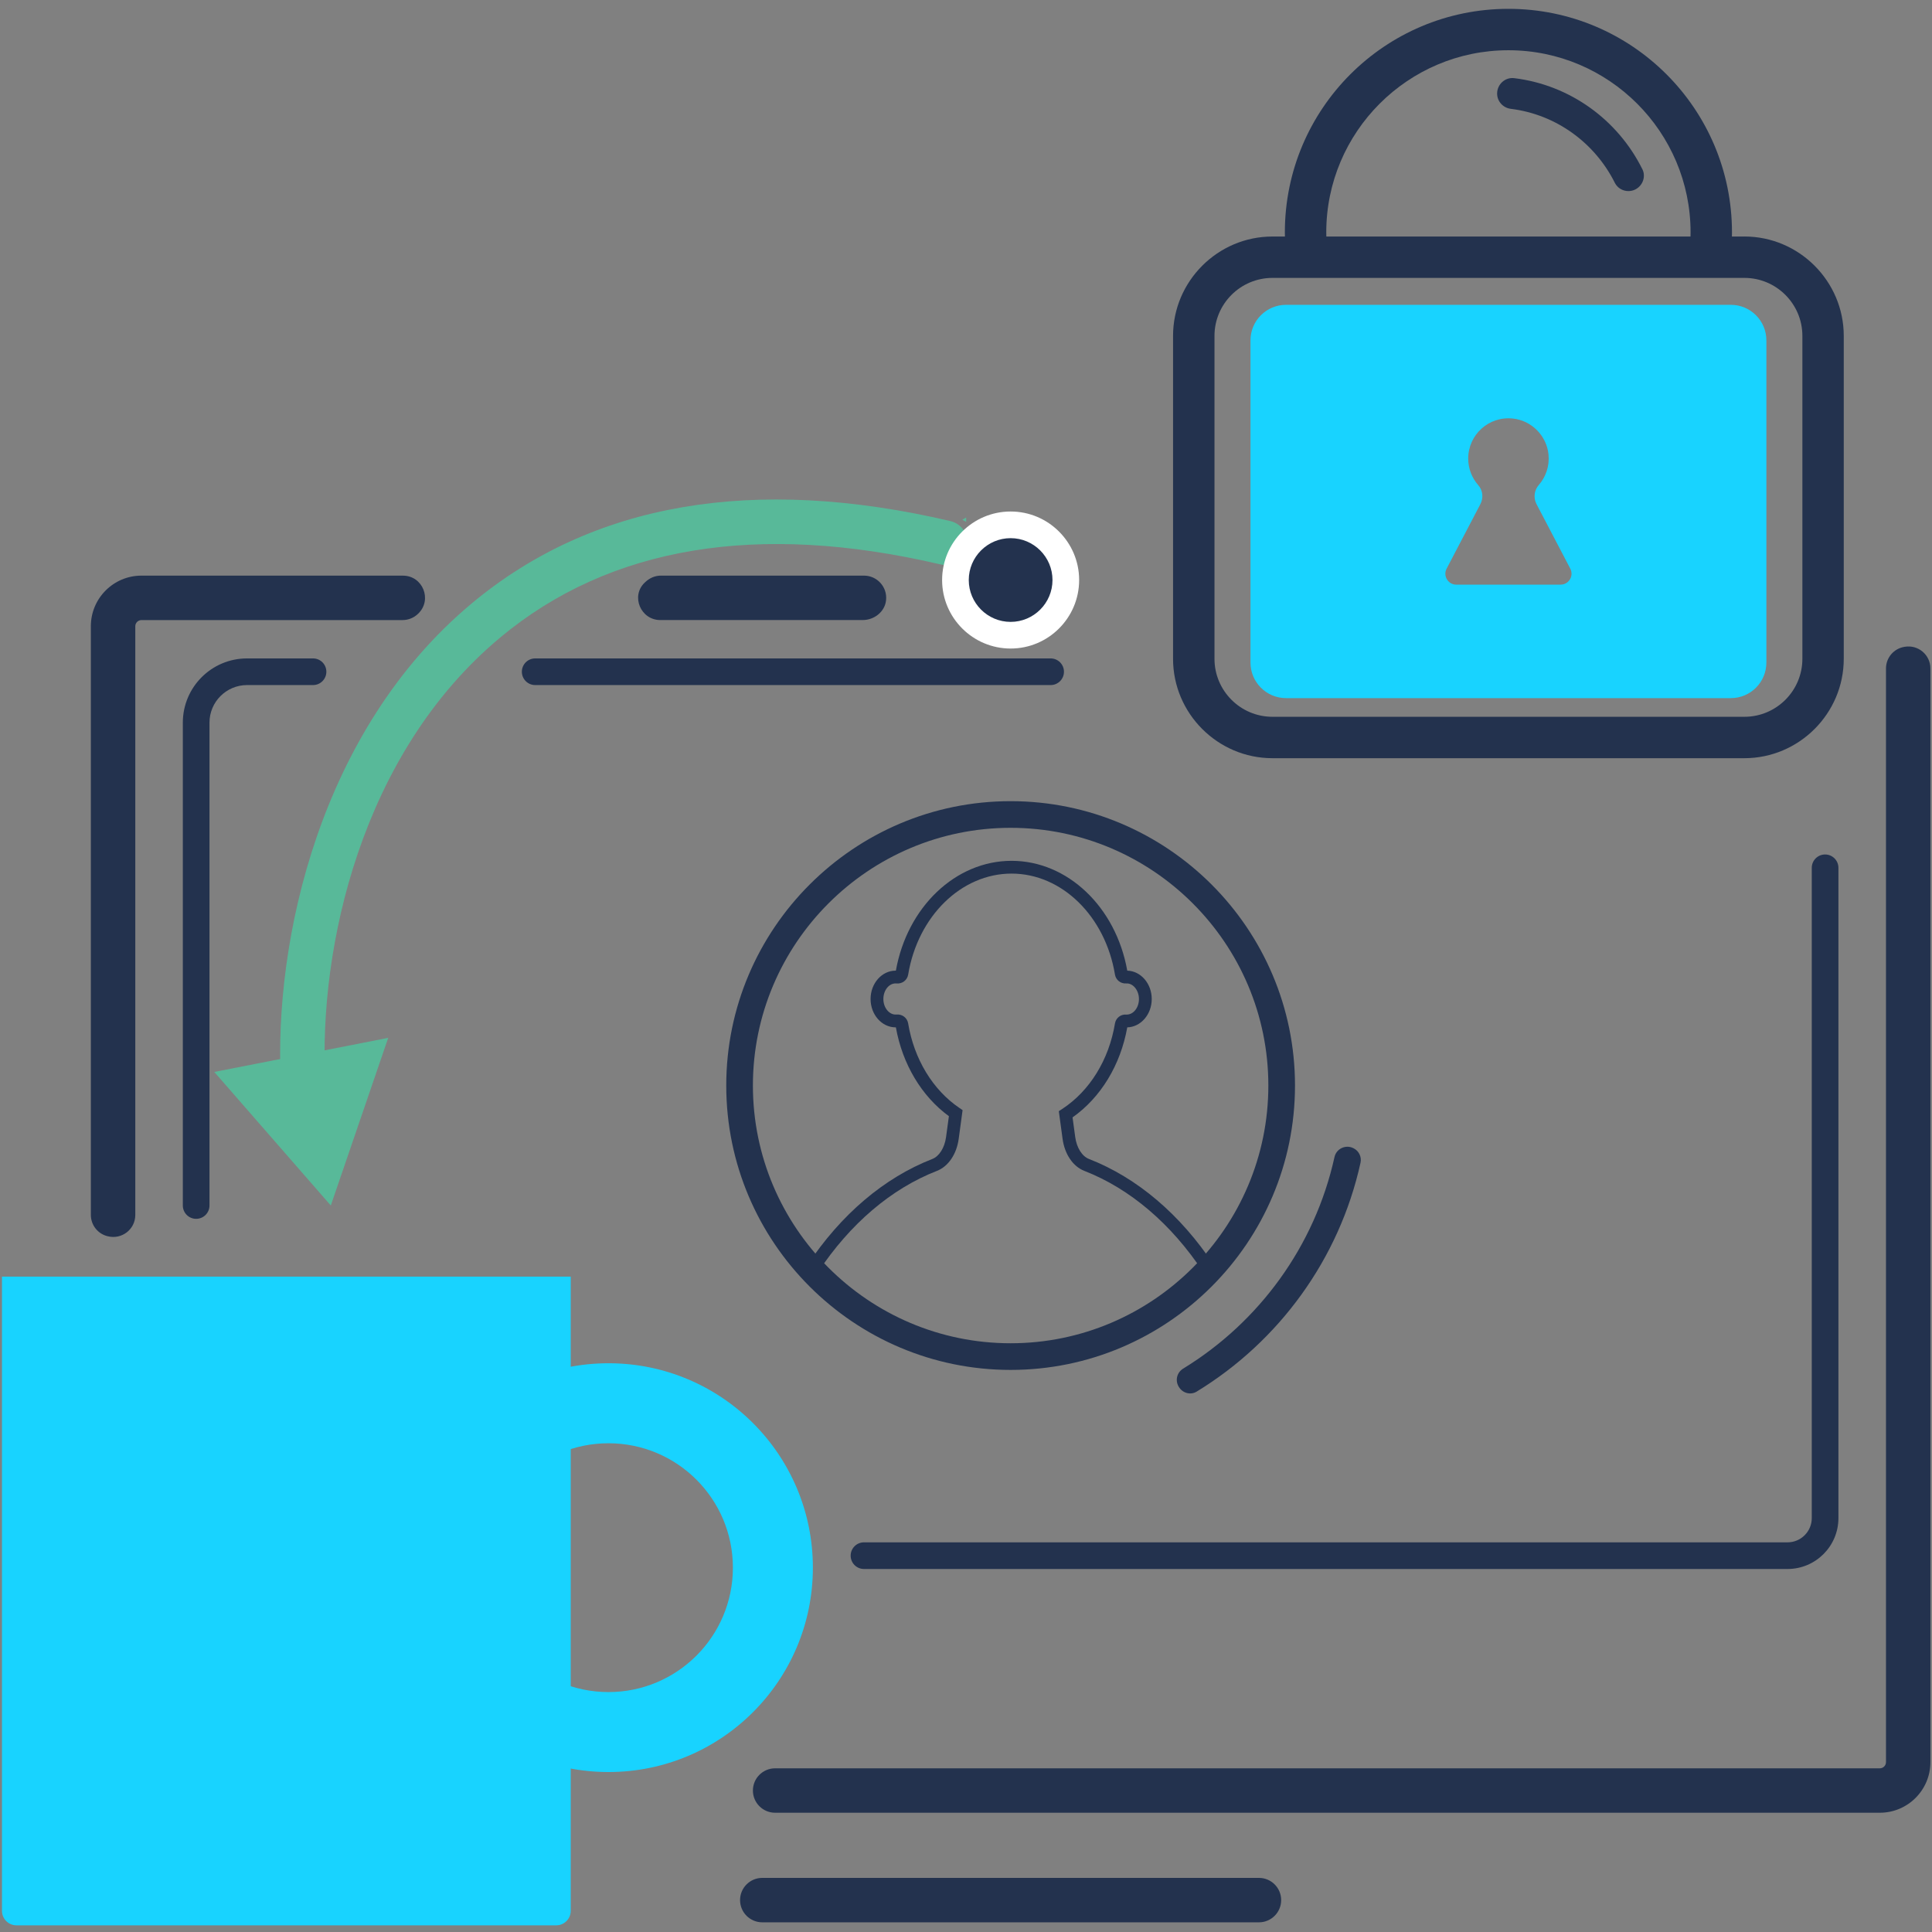 <?xml version="1.0" encoding="UTF-8"?>
<svg id="Layer_1" data-name="Layer 1" xmlns="http://www.w3.org/2000/svg" viewBox="0 0 800.25 800.25">
  <rect x="0" y="0" width="800.25" height="800.25" fill="#808080" stroke="none"/>
  <defs>
    <style>
      .cls-1 {
        fill: #fff;
      }

      .cls-2 {
        fill: #18d3ff;
      }

      .cls-3 {
        fill: #23324e;
      }

      .cls-4 {
        fill: #58b999;
      }
    </style>
  </defs>
  <path class="cls-3" d="M521.47,796.24h-205.73c-5.08,0-9.2-4.12-9.2-9.2s4.12-9.2,9.2-9.2h205.73c5.08,0,9.2,4.12,9.2,9.2s-4.12,9.2-9.2,9.2Z"/>
  <g>
    <g>
      <path class="cls-3" d="M102.34,272.72c-14.7,0-26.61,11.91-26.61,26.61v200c0,3.05,2.47,5.52,5.52,5.52s5.52-2.47,5.52-5.52v-200c0-8.6,6.97-15.57,15.57-15.57h27.32c3.05,0,5.52-2.47,5.52-5.52h0c0-3.05-2.47-5.52-5.52-5.52h-27.31Z"/>
      <path class="cls-3" d="M435.17,272.72H221.68c-3.05,0-5.52,2.47-5.52,5.52h0c0,3.05,2.47,5.52,5.52,5.52h213.5c3.05,0,5.52-2.47,5.52-5.52s-2.47-5.52-5.52-5.52Z"/>
      <path class="cls-3" d="M755.97,353.93c-3.05,0-5.52,2.47-5.52,5.52v269.35c0,5.55-4.5,10.05-10.05,10.05H357.87c-3.05,0-5.52,2.47-5.52,5.52h0c0,3.05,2.47,5.52,5.52,5.52h382.53c11.65,0,21.09-9.44,21.09-21.09V359.45c0-3.05-2.47-5.52-5.52-5.52Z"/>
    </g>
    <g>
      <path class="cls-3" d="M166.91,238.43H58.6c-11.58,0-20.97,9.39-20.97,20.97v243.81c0,4.16,2.81,7.81,6.85,8.82,.06,.01,.12,.03,.18,.04,5.77,1.46,11.38-2.86,11.38-8.81v-243.86c0-1.41,1.15-2.56,2.56-2.56h108.14c2.36,0,4.64-.91,6.34-2.53,.06-.05,.11-.11,.17-.16,5.9-5.71,1.87-15.71-6.34-15.71Z"/>
      <path class="cls-3" d="M357.87,238.43h-84.15c-2.41,0-4.67,1-6.42,2.66-.08,.07-.16,.15-.24,.22-5.89,5.56-1.68,15.52,6.42,15.52h83.86c4.81,0,9.2-3.46,9.68-8.25,.55-5.51-3.76-10.15-9.15-10.15Z"/>
      <path class="cls-3" d="M788.99,267.9l-.23,.04c-4.37,.73-7.57,4.51-7.57,8.94v453.01c0,1.41-1.15,2.56-2.56,2.56H321.06c-5.08,0-9.2,4.12-9.2,9.2h0c0,5.08,4.12,9.2,9.2,9.2h457.56c11.58,0,20.97-9.39,20.97-20.97V276.88c0-5.63-5.05-9.91-10.6-8.98Z"/>
    </g>
    <path class="cls-3" d="M418.61,567.43c-64.95,0-117.79-52.84-117.79-117.79s52.84-117.79,117.79-117.79,117.79,52.84,117.79,117.79-52.84,117.79-117.79,117.79Zm0-224.54c-58.86,0-106.75,47.89-106.75,106.75s47.89,106.75,106.75,106.75,106.75-47.89,106.75-106.75-47.89-106.75-106.75-106.75Z"/>
    <path class="cls-3" d="M336.6,528.16c-.5,0-1.01-.14-1.46-.44-1.22-.81-1.55-2.45-.74-3.67,13.91-21,31.81-36.21,51.77-43.99,2.86-1.11,5.09-4.65,5.69-9.04l1.18-8.69c-11.3-8.26-19.24-21.54-21.96-36.79-.04,0-.07,0-.11,0-5.72,0-10.37-5.27-10.37-11.74s4.65-11.75,10.37-11.75c.04,0,.07,0,.11,0,4.7-26.4,24.75-45.49,47.92-45.49s43.22,19.08,47.92,45.49c5.61,.14,10.14,5.36,10.14,11.75s-4.53,11.6-10.14,11.74c-2.78,15.59-10.97,29.06-22.66,37.29l1.11,8.19c.6,4.38,2.83,7.93,5.68,9.03,19.97,7.78,37.87,22.99,51.78,43.99,.81,1.22,.47,2.86-.74,3.67-1.22,.81-2.86,.47-3.67-.74-13.3-20.08-30.34-34.6-49.28-41.98-4.69-1.82-8.14-6.89-9.01-13.25l-1.56-11.48,1.4-.91c11.39-7.45,19.36-20.36,21.86-35.44,.38-2.25,2.37-3.82,4.63-3.67,.08,0,.15,.01,.23,.01,2.8,0,5.07-2.89,5.07-6.45s-2.42-6.65-5.3-6.45c-2.26,.15-4.25-1.42-4.63-3.66-4.02-24.25-22.04-41.84-42.83-41.84s-38.81,17.59-42.83,41.84c-.39,2.31-2.47,3.89-4.84,3.67-.11,0-.23-.02-.36-.02-2.8,0-5.07,2.9-5.07,6.46,0,3.72,2.52,6.68,5.44,6.43,2.36-.22,4.44,1.36,4.82,3.66,2.45,14.76,10.18,27.52,21.2,35.01l1.35,.92-1.61,11.91c-.87,6.36-4.32,11.44-9.02,13.26-18.93,7.38-35.97,21.9-49.28,41.98-.51,.77-1.35,1.19-2.21,1.19Zm35.21-102.65s0,0,0,0c0,0,0,0,0,0Zm-.02-23.42s0,0,0,0c0,0,0,0,0,0Z"/>
    <path class="cls-2" d="M252.04,564.67c-46.76,0-84.66,37.9-84.66,84.66s37.9,84.66,84.66,84.66,84.66-37.9,84.66-84.66-37.9-84.66-84.66-84.66Zm0,136.2c-28.46,0-51.53-23.07-51.53-51.53s23.07-51.53,51.53-51.53,51.53,23.07,51.53,51.53-23.07,51.53-51.53,51.53Z"/>
    <path class="cls-2" d="M.82,528.78H236.4v262.7c0,3.32-2.69,6.01-6.01,6.01H6.83c-3.32,0-6.01-2.69-6.01-6.01v-262.7H.82Z"/>
    <g>
      <path class="cls-2" d="M716.92,126.26h-184.23c-8.13,0-14.73,6.59-14.73,14.73v133.45c0,8.13,6.59,14.73,14.73,14.73h184.23c8.13,0,14.73-6.59,14.73-14.73V140.99c0-8.13-6.59-14.73-14.73-14.73Zm-70.52,115.91h-43.19c-3.4,0-5.59-3.62-4.01-6.63l13.97-26.7c1.34-2.55,1.06-5.71-.85-7.87-2.6-2.94-4.18-6.8-4.18-11.04,0-9.83,8.51-17.68,18.57-16.56,7.72,.85,13.91,7.12,14.69,14.85,.48,4.85-1.12,9.34-4.02,12.66-1.92,2.2-2.29,5.35-.94,7.94l13.98,26.71c1.58,3.02-.61,6.63-4.01,6.63Z"/>
      <path class="cls-3" d="M722.55,97.97h-5.18c.03-.55,.03-1.13,.03-1.71,0-51.14-41.46-92.6-92.6-92.6s-92.6,41.46-92.6,92.6c0,.58,0,1.17,.03,1.71h-5.18c-22.64,0-41.16,18.52-41.16,41.16v133.76c0,22.64,18.52,41.16,41.16,41.16h195.49c22.64,0,41.16-18.52,41.16-41.16V139.12c0-22.64-18.52-41.16-41.16-41.16Zm-173.2-1.71c0-41.6,33.85-75.45,75.45-75.45s75.45,33.85,75.45,75.45c0,.58,0,1.13-.03,1.71h-150.84c-.03-.58-.03-1.13-.03-1.71Zm197.21,176.63c0,13.24-10.77,24.01-24.01,24.01h-195.49c-13.24,0-24.01-10.77-24.01-24.01V139.12c0-13.24,10.77-24.01,24.01-24.01h195.49c13.24,0,24.01,10.77,24.01,24.01v133.76Z"/>
    </g>
    <polygon class="cls-4" points="398.6 215.29 400.2 216.18 400.18 214.35 398.6 215.29"/>
    <g>
      <path class="cls-4" d="M125.49,456.97c-4.87,0-8.94-3.83-9.18-8.75-2.9-58.62,16.07-145.72,79.05-198.26,50.01-41.72,116.71-53.2,198.28-34.13,4.95,1.16,8.02,6.11,6.87,11.06-1.16,4.95-6.11,8.03-11.06,6.87-75.64-17.69-136.97-7.47-182.3,30.34-57.78,48.2-75.14,128.83-72.45,183.22,.25,5.08-3.66,9.39-8.74,9.64-.15,0-.31,.01-.46,.01Z"/>
      <polygon class="cls-4" points="160.8 429.89 137.02 499.33 88.76 444.01 160.8 429.89"/>
      <polygon class="cls-4" points="391.1 225.68 392.84 225.1 391.47 223.88 391.1 225.68"/>
    </g>
    <g>
      <circle class="cls-3" cx="418.61" cy="240.25" r="22.86"/>
      <path class="cls-1" d="M418.61,268.63c-15.65,0-28.38-12.73-28.38-28.38s12.73-28.38,28.38-28.38,28.38,12.73,28.38,28.38-12.73,28.38-28.38,28.38Zm0-45.72c-9.56,0-17.34,7.78-17.34,17.34s7.78,17.34,17.34,17.34,17.34-7.78,17.34-17.34-7.78-17.34-17.34-17.34Z"/>
    </g>
    <path class="cls-3" d="M680.22,69.97c-10.07-20.23-29.78-34.77-53.04-37.6-3.77-.46-7.06,2.59-7.06,6.38h0c0,3.25,2.45,5.93,5.67,6.33,18.88,2.33,34.89,14.22,43.09,30.66,1.08,2.13,3.28,3.41,5.61,3.41,3.68,0,6.42-3.04,6.42-6.38,0-.95-.2-1.89-.68-2.8Z"/>
    <path class="cls-3" d="M560.53,475.56l-.1-.05c-3.18-1.48-6.93,.35-7.68,3.78-8.17,36.99-31.3,68.41-62.69,87.61-2.57,1.57-3.38,4.85-1.85,7.44,.02,.03,.04,.06,.06,.1,1.52,2.58,4.83,3.54,7.39,1.98,34-20.75,59.05-54.76,67.88-94.81,.54-2.46-.72-4.99-3-6.05Z"/>
  </g>
</svg>
